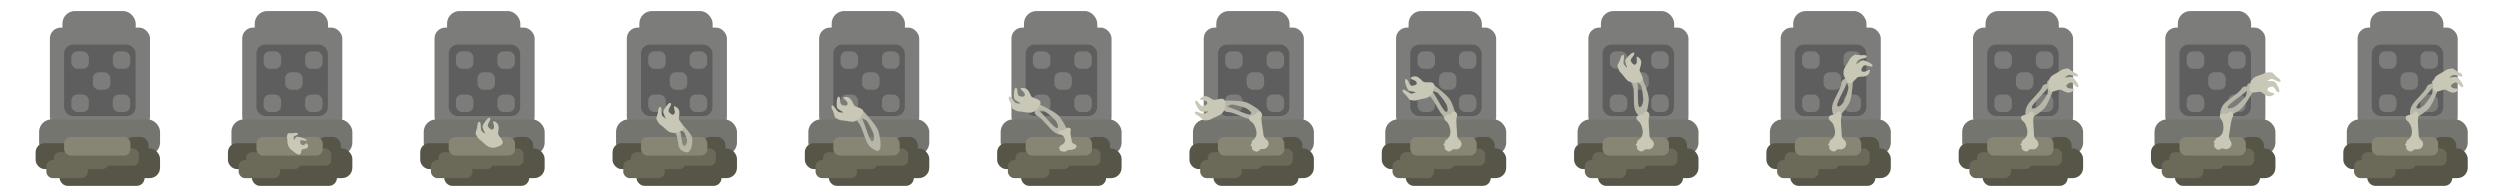 <svg xmlns="http://www.w3.org/2000/svg" viewBox="0 0 1300 100"><defs><style>.cls-1{fill:#7c7c7b;}.cls-2{fill:#757570;}.cls-3{fill:#5e5e5e;}.cls-4{fill:#565547;}.cls-5{fill:#6b6958;}.cls-6{fill:#878574;}.cls-7{fill:#c9c7b5;}.cls-8{fill:#b7b6a9;}</style></defs><title>skelehandboo</title><g id="Layer_1" data-name="Layer 1"><rect class="cls-1" x="25.95" y="14.35" width="52.05" height="52.05" rx="5.64" ry="5.64"/><rect class="cls-1" x="32.47" y="5.74" width="38.1" height="18.65" rx="6.5" ry="6.5"/><rect class="cls-2" x="20.34" y="62.08" width="62.89" height="18.53" rx="6.46" ry="6.46"/><rect class="cls-3" x="33.33" y="23.2" width="37.16" height="37.16" rx="4.65" ry="4.65"/><rect class="cls-1" x="37.1" y="26.7" width="9.09" height="9.09" rx="3.17" ry="3.17"/><rect class="cls-1" x="58.64" y="49.14" width="9.09" height="9.09" rx="3.17" ry="3.17"/><rect class="cls-1" x="48.28" y="37.58" width="9.09" height="9.09" rx="3.17" ry="3.17"/><rect class="cls-1" x="58.64" y="26.7" width="9.09" height="9.09" rx="3.17" ry="3.17"/><rect class="cls-1" x="37.1" y="49.14" width="9.09" height="9.09" rx="3.17" ry="3.17"/><rect class="cls-4" x="18.52" y="74.45" width="24.95" height="13.48" rx="4.7" ry="4.7"/><rect class="cls-4" x="35.03" y="71.34" width="32.71" height="18.41" rx="6.41" ry="6.41"/><rect class="cls-4" x="57.37" y="77.19" width="25.85" height="15.43" rx="5.38" ry="5.38"/><rect class="cls-4" x="65.2" y="71.2" width="12.03" height="12.03" rx="4.19" ry="4.19"/><rect class="cls-4" x="31" y="84.9" width="44.18" height="11.74" rx="4.09" ry="4.09"/><rect class="cls-5" x="24.1" y="83.23" width="21.58" height="9.39" rx="3.27" ry="3.27"/><rect class="cls-5" x="51.97" y="77.22" width="20.29" height="8.96" rx="3.12" ry="3.12"/><rect class="cls-5" x="27.99" y="79.13" width="28.34" height="8.8" rx="3.07" ry="3.07"/><rect class="cls-6" x="33.33" y="71.2" width="34.51" height="9.68" rx="3.38" ry="3.38"/><rect class="cls-1" x="125.95" y="14.35" width="52.05" height="52.05" rx="5.64" ry="5.64"/><rect class="cls-1" x="132.47" y="5.74" width="38.1" height="18.65" rx="6.5" ry="6.5"/><rect class="cls-2" x="120.34" y="62.08" width="62.89" height="18.53" rx="6.46" ry="6.46"/><rect class="cls-3" x="133.33" y="23.2" width="37.16" height="37.16" rx="4.65" ry="4.65"/><rect class="cls-1" x="137.1" y="26.7" width="9.09" height="9.09" rx="3.17" ry="3.17"/><rect class="cls-1" x="158.64" y="49.14" width="9.09" height="9.09" rx="3.17" ry="3.17"/><rect class="cls-1" x="148.28" y="37.58" width="9.09" height="9.09" rx="3.17" ry="3.17"/><rect class="cls-1" x="158.64" y="26.7" width="9.09" height="9.09" rx="3.17" ry="3.17"/><rect class="cls-1" x="137.1" y="49.14" width="9.09" height="9.09" rx="3.17" ry="3.17"/><rect class="cls-4" x="118.52" y="74.45" width="24.95" height="13.48" rx="4.7" ry="4.7"/><rect class="cls-4" x="135.03" y="71.34" width="32.71" height="18.41" rx="6.41" ry="6.41"/><rect class="cls-4" x="157.37" y="77.19" width="25.85" height="15.43" rx="5.38" ry="5.38"/><rect class="cls-4" x="165.2" y="71.2" width="12.03" height="12.03" rx="4.19" ry="4.19"/><rect class="cls-4" x="131" y="84.9" width="44.18" height="11.74" rx="4.09" ry="4.09"/><rect class="cls-5" x="124.1" y="83.23" width="21.58" height="9.39" rx="3.27" ry="3.27"/><rect class="cls-5" x="151.97" y="77.22" width="20.29" height="8.96" rx="3.12" ry="3.12"/><rect class="cls-5" x="127.99" y="79.13" width="28.34" height="8.8" rx="3.07" ry="3.07"/><rect class="cls-6" x="133.33" y="71.2" width="34.51" height="9.68" rx="3.38" ry="3.38"/></g><g id="Layer_2" data-name="Layer 2"><path class="cls-7" d="M153.41,79.4c4,2.92,2.68-1.35,3.78-1.73s3.52-.12,2.88-2.25-1.27.2-2.53.06-1.51-1.13-1.43-2.17,3.34.45,3.4-.37-4.63-2-5.21-1.83S153,73,153,73s-.6-1.23-.29-1.83,2.85-1,2.12-1.72-2.35-.19-2.35-.19l-2.59,0a3,3,0,0,0-.65,2.32c.31,1.15.09,3.54.85,4.55S150.28,77.12,153.41,79.4Z"/><rect class="cls-1" x="225.95" y="14.35" width="52.05" height="52.05" rx="5.64" ry="5.64"/><rect class="cls-1" x="232.47" y="5.74" width="38.1" height="18.65" rx="6.5" ry="6.5"/><rect class="cls-2" x="220.34" y="62.08" width="62.89" height="18.53" rx="6.46" ry="6.46"/><rect class="cls-3" x="233.33" y="23.2" width="37.16" height="37.16" rx="4.65" ry="4.65"/><rect class="cls-1" x="237.1" y="26.7" width="9.09" height="9.09" rx="3.17" ry="3.17"/><rect class="cls-1" x="258.64" y="49.14" width="9.09" height="9.09" rx="3.17" ry="3.17"/><rect class="cls-1" x="248.28" y="37.58" width="9.09" height="9.09" rx="3.17" ry="3.17"/><rect class="cls-1" x="258.64" y="26.7" width="9.09" height="9.09" rx="3.17" ry="3.17"/><rect class="cls-1" x="237.1" y="49.14" width="9.09" height="9.09" rx="3.17" ry="3.17"/><rect class="cls-4" x="218.52" y="74.45" width="24.95" height="13.48" rx="4.7" ry="4.7"/><rect class="cls-4" x="235.03" y="71.34" width="32.71" height="18.41" rx="6.41" ry="6.41"/><rect class="cls-4" x="257.37" y="77.19" width="25.85" height="15.43" rx="5.38" ry="5.38"/><rect class="cls-4" x="265.2" y="71.2" width="12.03" height="12.03" rx="4.19" ry="4.19"/><rect class="cls-4" x="231" y="84.9" width="44.18" height="11.74" rx="4.09" ry="4.09"/><rect class="cls-5" x="224.1" y="83.23" width="21.58" height="9.39" rx="3.27" ry="3.27"/><rect class="cls-5" x="251.97" y="77.22" width="20.29" height="8.96" rx="3.12" ry="3.12"/><rect class="cls-5" x="227.99" y="79.13" width="28.34" height="8.8" rx="3.07" ry="3.07"/><rect class="cls-6" x="233.33" y="71.2" width="34.51" height="9.68" rx="3.38" ry="3.38"/><path class="cls-7" d="M259.49,76c4.62-1.8-.47-4.8-.47-6.59s1.17-4.5-1.37-6-.25,1.8-.86,3.21-1.78.65-2.87-.6,1.71-3.66.85-4.64-3.87,3.57-3.89,4.47,1.52,3.66,1.52,3.66a4.51,4.51,0,0,1-2.08-1.64c-.53-1,0-4.64-1.07-4.51s-1.07,2.72-1.07,2.72l-.93,3.24s.91,2.48,2.27,3.34,3.86,3.76,5.22,3.91S255.88,77.41,259.49,76Z"/><rect class="cls-1" x="325.95" y="14.35" width="52.05" height="52.05" rx="5.64" ry="5.64"/><rect class="cls-1" x="332.47" y="5.74" width="38.1" height="18.65" rx="6.5" ry="6.5"/><rect class="cls-2" x="320.34" y="62.08" width="62.89" height="18.53" rx="6.46" ry="6.46"/><rect class="cls-3" x="333.33" y="23.2" width="37.16" height="37.16" rx="4.65" ry="4.65"/><rect class="cls-1" x="337.1" y="26.7" width="9.09" height="9.09" rx="3.17" ry="3.17"/><rect class="cls-1" x="358.64" y="49.14" width="9.09" height="9.09" rx="3.17" ry="3.17"/><rect class="cls-1" x="348.28" y="37.58" width="9.09" height="9.09" rx="3.17" ry="3.17"/><rect class="cls-1" x="358.64" y="26.7" width="9.09" height="9.09" rx="3.17" ry="3.17"/><rect class="cls-1" x="337.1" y="49.14" width="9.09" height="9.09" rx="3.17" ry="3.17"/><rect class="cls-4" x="318.52" y="74.45" width="24.95" height="13.48" rx="4.7" ry="4.7"/><rect class="cls-4" x="335.03" y="71.34" width="32.71" height="18.41" rx="6.41" ry="6.41"/><rect class="cls-4" x="357.37" y="77.19" width="25.85" height="15.43" rx="5.38" ry="5.38"/><rect class="cls-4" x="365.2" y="71.2" width="12.03" height="12.03" rx="4.19" ry="4.19"/><rect class="cls-4" x="331" y="84.9" width="44.18" height="11.74" rx="4.09" ry="4.09"/><rect class="cls-5" x="324.1" y="83.23" width="21.58" height="9.39" rx="3.27" ry="3.27"/><rect class="cls-5" x="351.97" y="77.22" width="20.29" height="8.96" rx="3.12" ry="3.12"/><rect class="cls-5" x="327.99" y="79.13" width="28.34" height="8.8" rx="3.07" ry="3.07"/><rect class="cls-6" x="333.33" y="71.2" width="34.51" height="9.68" rx="3.38" ry="3.38"/><path class="cls-8" d="M356.41,79.11c-3.38-1.06-3.48-2.83-3.85-5.19s-.59-3.85-1.3-4.59.48-2.8,1.76-2.39,1.26,8.33,2.48,8.84,2-2.1,1.7-3.22a16.78,16.78,0,0,0-1.42-3.76c-.77-1.35-7.09-1.43-4.14-3s3.79-.46,4.57.46,3.75,4,3.81,6S359.61,80.12,356.41,79.11Z"/><path class="cls-7" d="M353.49,68.26c4.62-1.8-.47-4.8-.47-6.59s1.17-4.5-1.37-6-.25,1.8-.86,3.21-1.78.65-2.87-.6,1.71-3.66.85-4.64-3.87,3.57-3.89,4.47,1.52,3.66,1.52,3.66a4.51,4.51,0,0,1-2.08-1.64c-.53-1,0-4.64-1.07-4.51s-1.07,2.72-1.07,2.72l-.93,3.24s.91,2.48,2.27,3.34,3.86,3.76,5.22,3.91S349.88,69.67,353.49,68.26Z"/><rect class="cls-1" x="425.95" y="14.35" width="52.05" height="52.05" rx="5.64" ry="5.64"/><rect class="cls-1" x="432.47" y="5.74" width="38.1" height="18.65" rx="6.5" ry="6.5"/><rect class="cls-2" x="420.34" y="62.08" width="62.89" height="18.53" rx="6.46" ry="6.46"/><rect class="cls-3" x="433.33" y="23.2" width="37.16" height="37.16" rx="4.65" ry="4.65"/><rect class="cls-1" x="437.1" y="26.7" width="9.09" height="9.09" rx="3.17" ry="3.17"/><rect class="cls-1" x="458.64" y="49.14" width="9.09" height="9.09" rx="3.17" ry="3.17"/><rect class="cls-1" x="448.28" y="37.58" width="9.09" height="9.09" rx="3.17" ry="3.17"/><rect class="cls-1" x="458.64" y="26.7" width="9.09" height="9.09" rx="3.17" ry="3.17"/><rect class="cls-1" x="437.1" y="49.14" width="9.09" height="9.09" rx="3.17" ry="3.17"/><rect class="cls-4" x="418.52" y="74.45" width="24.95" height="13.48" rx="4.7" ry="4.7"/><rect class="cls-4" x="435.03" y="71.34" width="32.71" height="18.41" rx="6.41" ry="6.41"/><rect class="cls-4" x="457.37" y="77.19" width="25.85" height="15.43" rx="5.38" ry="5.38"/><rect class="cls-4" x="465.2" y="71.2" width="12.03" height="12.03" rx="4.19" ry="4.19"/><rect class="cls-4" x="431" y="84.9" width="44.18" height="11.74" rx="4.09" ry="4.09"/><rect class="cls-5" x="424.1" y="83.23" width="21.58" height="9.39" rx="3.27" ry="3.27"/><rect class="cls-5" x="451.97" y="77.22" width="20.29" height="8.96" rx="3.12" ry="3.12"/><rect class="cls-5" x="427.99" y="79.13" width="28.34" height="8.8" rx="3.07" ry="3.07"/><rect class="cls-6" x="433.33" y="71.2" width="34.51" height="9.68" rx="3.38" ry="3.38"/><path class="cls-8" d="M455.48,78.25c-4.06-1.73-4.8-4.31-6.07-7.77s-2-5.63-3.09-6.76-.5-4.06,1-3.38,4.4,12.19,5.92,13,1.45-3,.67-4.6A40.72,40.72,0,0,0,451,63.19c-1.33-2-8.21-2.45-5.58-4.55s3.95-.46,5.12.92,5.54,6.05,6.32,8.93S459.32,79.89,455.48,78.25Z"/><path class="cls-7" d="M448.14,60c2.9-4-3-3.78-4-5.27s-1.47-4.41-4.43-4.32.77,1.65,1,3.17-1.14,1.51-2.73,1.06-.55-4-1.8-4.36-1.31,5.1-.84,5.87,3.26,2.25,3.26,2.25a4.51,4.51,0,0,1-2.63-.25c-1-.58-2.54-3.88-3.35-3.21s.58,2.87.58,2.87l1,3.23s2.11,1.59,3.72,1.58,5.28,1.06,6.5.45S445.87,63.19,448.14,60Z"/><rect class="cls-1" x="525.95" y="14.35" width="52.05" height="52.05" rx="5.64" ry="5.64"/><rect class="cls-1" x="532.47" y="5.74" width="38.1" height="18.65" rx="6.5" ry="6.5"/><rect class="cls-2" x="520.34" y="62.08" width="62.89" height="18.53" rx="6.46" ry="6.46"/><rect class="cls-3" x="533.33" y="23.2" width="37.16" height="37.16" rx="4.65" ry="4.65"/><rect class="cls-1" x="537.1" y="26.7" width="9.09" height="9.09" rx="3.17" ry="3.17"/><rect class="cls-1" x="558.64" y="49.14" width="9.09" height="9.09" rx="3.17" ry="3.17"/><rect class="cls-1" x="548.28" y="37.58" width="9.09" height="9.09" rx="3.17" ry="3.17"/><rect class="cls-1" x="558.64" y="26.7" width="9.09" height="9.09" rx="3.17" ry="3.17"/><rect class="cls-1" x="537.1" y="49.14" width="9.09" height="9.09" rx="3.17" ry="3.17"/><rect class="cls-4" x="518.52" y="74.45" width="24.95" height="13.48" rx="4.7" ry="4.7"/><rect class="cls-4" x="535.03" y="71.34" width="32.71" height="18.41" rx="6.41" ry="6.41"/><rect class="cls-4" x="557.37" y="77.19" width="25.85" height="15.43" rx="5.38" ry="5.38"/><rect class="cls-4" x="565.2" y="71.2" width="12.03" height="12.03" rx="4.19" ry="4.19"/><rect class="cls-4" x="531" y="84.9" width="44.18" height="11.74" rx="4.09" ry="4.09"/><rect class="cls-5" x="524.1" y="83.23" width="21.58" height="9.39" rx="3.27" ry="3.27"/><rect class="cls-5" x="551.97" y="77.22" width="20.29" height="8.96" rx="3.12" ry="3.12"/><rect class="cls-5" x="527.99" y="79.13" width="28.34" height="8.8" rx="3.07" ry="3.07"/><rect class="cls-6" x="533.33" y="71.2" width="34.51" height="9.68" rx="3.38" ry="3.38"/><path class="cls-8" d="M553.33,70.23c-4.41-.07-6.08-2.17-8.56-4.89s-4-4.44-5.42-5.08-2-3.56-.32-3.52,8.69,9.62,10.4,9.8.22-3.28-1.12-4.51a40.72,40.72,0,0,0-4.8-4c-2-1.36-8.53.84-6.88-2.1s3.48-1.92,5.09-1.09,7.41,3.51,9.23,5.87S557.51,70.29,553.33,70.23Z"/><path class="cls-7" d="M540.29,55.34c2.9-4-3-3.78-4-5.27s-1.47-4.41-4.43-4.32.77,1.65,1,3.17-1.14,1.51-2.73,1.06-.55-4-1.8-4.36-1.31,5.1-.84,5.87,3.26,2.25,3.26,2.25a4.51,4.51,0,0,1-2.63-.25c-1-.58-2.54-3.88-3.35-3.21s.58,2.87.58,2.87l1,3.23s2.11,1.59,3.72,1.58,5.28,1.06,6.5.45S538,58.48,540.29,55.34Z"/><path class="cls-7" d="M551.11,77.61c-.13.56.38,1,1.87,1.23s1.7-.82,3.24-.93h0a5.26,5.26,0,0,0,.79,0c1.62-.16,2.86-1,2.78-1.9,0-.47-.46-.85-1.07-1.08l-.06-.07s-1.31-.43-1.36-1.44-1-4.61-.55-5.44-.32-1.69-1.45-1.56-1.35,1-2,1.11-3.35.48-3,1.38,1.59.73,2.51,1.82,1.53,2.64.38,3.76l-.69.65c-.9.3-1.51.86-1.45,1.43C549.54,77.28,551.24,77.05,551.11,77.61Z"/><rect class="cls-1" x="625.95" y="14.35" width="52.05" height="52.05" rx="5.64" ry="5.64"/><rect class="cls-1" x="632.47" y="5.74" width="38.1" height="18.65" rx="6.5" ry="6.5"/><rect class="cls-2" x="620.34" y="62.08" width="62.89" height="18.53" rx="6.46" ry="6.46"/><rect class="cls-3" x="633.33" y="23.2" width="37.16" height="37.16" rx="4.65" ry="4.65"/><rect class="cls-1" x="637.1" y="26.7" width="9.09" height="9.09" rx="3.17" ry="3.17"/><rect class="cls-1" x="658.64" y="49.14" width="9.09" height="9.09" rx="3.17" ry="3.17"/><rect class="cls-1" x="648.28" y="37.58" width="9.09" height="9.09" rx="3.17" ry="3.17"/><rect class="cls-1" x="658.64" y="26.7" width="9.09" height="9.09" rx="3.17" ry="3.17"/><rect class="cls-1" x="637.1" y="49.14" width="9.09" height="9.09" rx="3.17" ry="3.17"/><rect class="cls-4" x="618.52" y="74.45" width="24.95" height="13.48" rx="4.7" ry="4.7"/><rect class="cls-4" x="635.03" y="71.34" width="32.71" height="18.41" rx="6.41" ry="6.41"/><rect class="cls-4" x="657.37" y="77.19" width="25.85" height="15.43" rx="5.38" ry="5.38"/><rect class="cls-4" x="665.2" y="71.2" width="12.03" height="12.03" rx="4.19" ry="4.19"/><rect class="cls-4" x="631" y="84.9" width="44.18" height="11.74" rx="4.09" ry="4.09"/><rect class="cls-5" x="624.1" y="83.23" width="21.58" height="9.39" rx="3.27" ry="3.27"/><rect class="cls-5" x="651.97" y="77.22" width="20.29" height="8.96" rx="3.12" ry="3.12"/><rect class="cls-5" x="627.99" y="79.13" width="28.34" height="8.8" rx="3.07" ry="3.07"/><rect class="cls-6" x="633.33" y="71.2" width="34.51" height="9.68" rx="3.38" ry="3.38"/><path class="cls-8" d="M655.28,61.1c-4,1.87-6.41.71-9.84-.65s-5.56-2.23-7.09-2.2-3.36-2.33-1.83-3,12,4.85,13.64,4.26-1.23-3-3-3.57a40.72,40.72,0,0,0-6.09-1.53c-2.38-.35-7.31,4.49-7.11,1.12s2.29-3.25,4.1-3.21,8.2-.09,10.87,1.24S659.07,59.33,655.28,61.1Z"/><path class="cls-7" d="M637.09,54.12c.24-5-4.58-1.53-6.21-2.25s-3.63-2.9-6.07-1.21,1.54,1,2.58,2.1-.13,1.89-1.71,2.38-2.64-3.05-3.89-2.67,1.68,5,2.5,5.38,4,.1,4,.1a4.51,4.51,0,0,1-2.34,1.23c-1.16.06-4.24-1.87-4.56-.86s2.05,2.08,2.05,2.08L626,62.57s2.63.18,4-.71,5-2,5.69-3.17S636.9,58,637.09,54.12Z"/><path class="cls-7" d="M651,76.59c-.09.94.45,1.79,2,2.21s1.66-1.27,3.2-1.35h0a3.16,3.16,0,0,0,.79,0,2.85,2.85,0,0,0,2.66-3,2.64,2.64,0,0,0-1.15-1.91l-.07-.12a3.36,3.36,0,0,1-1.47-2.52c-.12-1.71-1.35-7.86-.93-9.22s-.44-2.88-1.57-2.73-1.29,1.57-2,1.72-3.34.58-2.93,2.12,1.66,1.34,2.66,3.24,1.73,4.57.64,6.38c-.23.39-.46.73-.65,1a2.35,2.35,0,0,0-1.36,2.32C649.4,75.91,651.1,75.64,651,76.59Z"/><rect class="cls-1" x="725.95" y="14.35" width="52.05" height="52.05" rx="5.64" ry="5.64"/><rect class="cls-1" x="732.47" y="5.74" width="38.1" height="18.65" rx="6.5" ry="6.5"/><rect class="cls-2" x="720.34" y="62.08" width="62.89" height="18.53" rx="6.46" ry="6.46"/><rect class="cls-3" x="733.33" y="23.2" width="37.16" height="37.16" rx="4.65" ry="4.65"/><rect class="cls-1" x="737.1" y="26.7" width="9.09" height="9.09" rx="3.17" ry="3.17"/><rect class="cls-1" x="758.64" y="49.14" width="9.09" height="9.09" rx="3.17" ry="3.17"/><rect class="cls-1" x="748.28" y="37.58" width="9.09" height="9.09" rx="3.17" ry="3.17"/><rect class="cls-1" x="758.64" y="26.7" width="9.09" height="9.09" rx="3.17" ry="3.17"/><rect class="cls-1" x="737.1" y="49.14" width="9.09" height="9.09" rx="3.17" ry="3.17"/><rect class="cls-4" x="718.52" y="74.45" width="24.95" height="13.48" rx="4.7" ry="4.7"/><rect class="cls-4" x="735.03" y="71.34" width="32.71" height="18.41" rx="6.41" ry="6.41"/><rect class="cls-4" x="757.37" y="77.19" width="25.85" height="15.43" rx="5.38" ry="5.38"/><rect class="cls-4" x="765.2" y="71.2" width="12.03" height="12.03" rx="4.19" ry="4.19"/><rect class="cls-4" x="731" y="84.9" width="44.18" height="11.74" rx="4.09" ry="4.09"/><rect class="cls-5" x="724.1" y="83.23" width="21.58" height="9.39" rx="3.27" ry="3.27"/><rect class="cls-5" x="751.97" y="77.22" width="20.29" height="8.96" rx="3.12" ry="3.12"/><rect class="cls-5" x="727.99" y="79.13" width="28.34" height="8.8" rx="3.07" ry="3.07"/><rect class="cls-6" x="733.33" y="71.2" width="34.51" height="9.68" rx="3.38" ry="3.38"/><path class="cls-8" d="M754.86,62.51c-4.3-1-5.5-3.38-7.36-6.56s-3-5.18-4.25-6.09-1.22-3.9.41-3.51,6.51,11.21,8.15,11.74.9-3.16-.17-4.65a40.72,40.72,0,0,0-3.86-4.95c-1.66-1.74-8.52-.95-6.3-3.48s3.8-1.16,5.21,0,6.53,5,7.81,7.65S758.94,63.44,754.86,62.51Z"/><path class="cls-7" d="M745.67,46c1.3-4.79-4.14-2.48-5.58-3.54s-2.92-3.61-5.67-2.49,1.3,1.27,2.07,2.61-.54,1.81-2.18,2-1.92-3.55-3.22-3.44.57,5.23,1.28,5.79,3.84,1,3.84,1a4.51,4.51,0,0,1-2.55.7c-1.14-.19-3.74-2.74-4.26-1.82s1.55,2.48,1.55,2.48L733,51.89s2.53.75,4,.17,5.31-.86,6.24-1.87S744.65,49.77,745.67,46Z"/><path class="cls-7" d="M751.24,76.3c-.17.93.31,1.82,1.78,2.36s1.75-1.14,3.3-1.09h0a3.16,3.16,0,0,0,.79.09,2.85,2.85,0,0,0,2.9-2.8,2.64,2.64,0,0,0-1-2l-.06-.13a3.36,3.36,0,0,1-1.26-2.63c0-1.71-.71-7.94-.18-9.27s-.21-2.91-1.34-2.85-1.41,1.46-2.11,1.56-3.37.31-3.09,1.88,1.54,1.47,2.39,3.45,1.35,4.69.12,6.41c-.27.37-.52.69-.73,1a2.35,2.35,0,0,0-1.54,2.2C749.7,75.49,751.41,75.36,751.24,76.3Z"/><rect class="cls-1" x="825.95" y="14.35" width="52.05" height="52.05" rx="5.64" ry="5.64"/><rect class="cls-1" x="832.47" y="5.74" width="38.1" height="18.65" rx="6.5" ry="6.5"/><rect class="cls-2" x="820.34" y="62.08" width="62.89" height="18.53" rx="6.46" ry="6.46"/><rect class="cls-3" x="833.33" y="23.2" width="37.16" height="37.16" rx="4.65" ry="4.65"/><rect class="cls-1" x="837.1" y="26.7" width="9.09" height="9.09" rx="3.17" ry="3.17"/><rect class="cls-1" x="858.64" y="49.14" width="9.09" height="9.09" rx="3.17" ry="3.17"/><rect class="cls-1" x="848.28" y="37.58" width="9.09" height="9.09" rx="3.17" ry="3.17"/><rect class="cls-1" x="858.64" y="26.7" width="9.09" height="9.09" rx="3.17" ry="3.17"/><rect class="cls-1" x="837.1" y="49.14" width="9.09" height="9.09" rx="3.17" ry="3.17"/><rect class="cls-4" x="818.52" y="74.45" width="24.95" height="13.48" rx="4.7" ry="4.7"/><rect class="cls-4" x="835.03" y="71.34" width="32.71" height="18.41" rx="6.41" ry="6.41"/><rect class="cls-4" x="857.37" y="77.19" width="25.85" height="15.43" rx="5.38" ry="5.38"/><rect class="cls-4" x="865.2" y="71.2" width="12.03" height="12.03" rx="4.19" ry="4.19"/><rect class="cls-4" x="831" y="84.9" width="44.18" height="11.74" rx="4.09" ry="4.09"/><rect class="cls-5" x="824.1" y="83.23" width="21.58" height="9.39" rx="3.27" ry="3.27"/><rect class="cls-5" x="851.97" y="77.22" width="20.29" height="8.96" rx="3.12" ry="3.12"/><rect class="cls-5" x="827.99" y="79.13" width="28.34" height="8.8" rx="3.07" ry="3.07"/><rect class="cls-6" x="833.33" y="71.2" width="34.51" height="9.68" rx="3.38" ry="3.38"/><path class="cls-8" d="M852.77,60.79c-3.25-3-3.1-5.66-3.15-9.34s-.05-6-.67-7.4.88-4,2.1-2.84.1,13,1.26,14.23,2.34-2.3,2.16-4.12a40.72,40.72,0,0,0-.9-6.21c-.58-2.34-6.93-5-3.75-6.14s3.88.88,4.53,2.57,3.21,7.55,3,10.52S855.85,63.62,852.77,60.79Z"/><path class="cls-7" d="M852,42.79c4.86-1,.33-4.82.62-6.58s1.89-4.25-.35-6.18-.55,1.73-1.38,3-1.86.35-2.73-1.06,2.29-3.32,1.61-4.43-4.4,2.88-4.58,3.77.89,3.86.89,3.86a4.51,4.51,0,0,1-1.78-2c-.35-1.1.74-4.58-.31-4.63s-1.5,2.51-1.5,2.51l-1.45,3s.49,2.6,1.68,3.67,3.18,4.34,4.5,4.71S848.23,43.58,852,42.79Z"/><path class="cls-7" d="M851.24,76.3c-.17.93.31,1.82,1.78,2.36s1.75-1.14,3.3-1.09h0a3.16,3.16,0,0,0,.79.09,2.85,2.85,0,0,0,2.9-2.8,2.64,2.64,0,0,0-1-2l-.06-.13a3.36,3.36,0,0,1-1.26-2.63c0-1.71-.71-7.94-.18-9.27s-.21-2.91-1.34-2.85-1.41,1.46-2.11,1.56-3.37.31-3.09,1.88,1.54,1.47,2.39,3.45,1.35,4.69.12,6.41c-.27.37-.52.69-.73,1a2.35,2.35,0,0,0-1.54,2.2C849.7,75.49,851.41,75.36,851.24,76.3Z"/><rect class="cls-1" x="925.95" y="14.35" width="52.05" height="52.05" rx="5.64" ry="5.64"/><rect class="cls-1" x="932.47" y="5.74" width="38.1" height="18.65" rx="6.5" ry="6.5"/><rect class="cls-2" x="920.34" y="62.08" width="62.89" height="18.53" rx="6.46" ry="6.46"/><rect class="cls-3" x="933.33" y="23.2" width="37.16" height="37.16" rx="4.65" ry="4.65"/><rect class="cls-1" x="937.1" y="26.7" width="9.09" height="9.09" rx="3.17" ry="3.17"/><rect class="cls-1" x="958.64" y="49.14" width="9.09" height="9.09" rx="3.17" ry="3.17"/><rect class="cls-1" x="948.28" y="37.58" width="9.09" height="9.09" rx="3.17" ry="3.17"/><rect class="cls-1" x="958.64" y="26.7" width="9.09" height="9.09" rx="3.17" ry="3.17"/><rect class="cls-1" x="937.1" y="49.14" width="9.09" height="9.09" rx="3.17" ry="3.17"/><rect class="cls-4" x="918.52" y="74.45" width="24.95" height="13.48" rx="4.7" ry="4.7"/><rect class="cls-4" x="935.03" y="71.34" width="32.71" height="18.41" rx="6.41" ry="6.41"/><rect class="cls-4" x="957.37" y="77.19" width="25.85" height="15.43" rx="5.38" ry="5.38"/><rect class="cls-4" x="965.2" y="71.2" width="12.03" height="12.03" rx="4.19" ry="4.19"/><rect class="cls-4" x="931" y="84.9" width="44.18" height="11.74" rx="4.09" ry="4.09"/><rect class="cls-5" x="924.1" y="83.23" width="21.58" height="9.39" rx="3.27" ry="3.27"/><rect class="cls-5" x="951.97" y="77.22" width="20.29" height="8.96" rx="3.12" ry="3.12"/><rect class="cls-5" x="927.99" y="79.13" width="28.34" height="8.8" rx="3.07" ry="3.07"/><rect class="cls-6" x="933.33" y="71.2" width="34.51" height="9.68" rx="3.38" ry="3.38"/><path class="cls-8" d="M953.35,59.85c-1.56-4.12-.22-6.45,1.4-9.76s2.65-5.37,2.73-6.91,2.58-3.17,3.15-1.59-5.74,11.62-5.28,13.27,3.13-1,3.78-2.71a40.72,40.72,0,0,0,2-6c.53-2.35-3.92-7.62-.58-7.17s3.07,2.53,2.89,4.33-.53,8.18-2.06,10.74S954.83,63.76,953.35,59.85Z"/><path class="cls-7" d="M960.07,41.62c2.59,4.24,4.65-1.3,6.4-1.62s4.63.36,5.7-2.41-1.82.07-3.32-.29-.95-1.64.08-2.93,3.9,1,4.72,0-4.19-3.18-5.08-3-3.33,2.13-3.33,2.13a4.51,4.51,0,0,1,1.25-2.33c.92-.7,4.56-.84,4.25-1.85s-2.87-.57-2.87-.57l-3.36-.35s-2.28,1.33-2.9,2.82-3,4.45-2.93,5.82S958.05,38.31,960.07,41.62Z"/><path class="cls-7" d="M951.24,76.3c-.17.93.31,1.82,1.78,2.36s1.75-1.14,3.3-1.09h0a3.16,3.16,0,0,0,.79.09,2.85,2.85,0,0,0,2.9-2.8,2.64,2.64,0,0,0-1-2l-.06-.13a3.36,3.36,0,0,1-1.26-2.63c0-1.71-.71-7.94-.18-9.27s-.21-2.91-1.34-2.85-1.41,1.46-2.11,1.56-3.37.31-3.09,1.88,1.54,1.47,2.39,3.45,1.35,4.69.12,6.41c-.27.37-.52.69-.73,1a2.35,2.35,0,0,0-1.54,2.2C949.7,75.49,951.41,75.36,951.24,76.3Z"/><rect class="cls-1" x="1025.95" y="14.35" width="52.05" height="52.05" rx="5.64" ry="5.64"/><rect class="cls-1" x="1032.47" y="5.74" width="38.1" height="18.65" rx="6.5" ry="6.5"/><rect class="cls-2" x="1020.34" y="62.08" width="62.89" height="18.53" rx="6.46" ry="6.46"/><rect class="cls-3" x="1033.33" y="23.2" width="37.16" height="37.16" rx="4.65" ry="4.65"/><rect class="cls-1" x="1037.1" y="26.7" width="9.09" height="9.09" rx="3.17" ry="3.17"/><rect class="cls-1" x="1058.64" y="49.14" width="9.09" height="9.09" rx="3.17" ry="3.17"/><rect class="cls-1" x="1048.28" y="37.58" width="9.09" height="9.09" rx="3.17" ry="3.17"/><rect class="cls-1" x="1058.64" y="26.7" width="9.09" height="9.09" rx="3.17" ry="3.17"/><rect class="cls-1" x="1037.1" y="49.14" width="9.09" height="9.09" rx="3.17" ry="3.17"/><rect class="cls-4" x="1018.52" y="74.45" width="24.95" height="13.48" rx="4.7" ry="4.7"/><rect class="cls-4" x="1035.03" y="71.34" width="32.71" height="18.41" rx="6.41" ry="6.41"/><rect class="cls-4" x="1057.37" y="77.19" width="25.85" height="15.43" rx="5.38" ry="5.38"/><rect class="cls-4" x="1065.2" y="71.2" width="12.03" height="12.03" rx="4.19" ry="4.19"/><rect class="cls-4" x="1031" y="84.9" width="44.18" height="11.74" rx="4.09" ry="4.09"/><rect class="cls-5" x="1024.1" y="83.23" width="21.58" height="9.39" rx="3.27" ry="3.27"/><rect class="cls-5" x="1051.97" y="77.22" width="20.29" height="8.96" rx="3.12" ry="3.12"/><rect class="cls-5" x="1027.99" y="79.13" width="28.34" height="8.8" rx="3.07" ry="3.07"/><rect class="cls-6" x="1033.33" y="71.2" width="34.51" height="9.68" rx="3.38" ry="3.38"/><path class="cls-8" d="M1053.22,60c-.32-4.4,1.63-6.24,4.12-9s4.07-4.39,4.59-5.84,3.38-2.3,3.48-.63-8.82,9.49-8.85,11.22,3.28-.07,4.4-1.51a40.72,40.72,0,0,0,3.6-5.14c1.18-2.1-1.58-8.43,1.49-7s2.22,3.3,1.53,5-2.84,7.69-5,9.71S1053.52,64.17,1053.22,60Z"/><path class="cls-7" d="M1065.21,45c.21,5,4.7,1.11,6.39,1.69s3.88,2.56,6.16.66-1.62-.82-2.76-1.86,0-1.89,1.49-2.52,2.9,2.8,4.11,2.31-2.12-4.81-3-5.13-3.95.25-3.95.25a4.51,4.51,0,0,1,2.22-1.44c1.15-.17,4.4,1.48,4.62.45s-2.23-1.89-2.23-1.89l-2.77-1.93s-2.64.06-3.9,1.06-4.8,2.43-5.38,3.67S1065,41.09,1065.21,45Z"/><path class="cls-7" d="M1051.24,76.3c-.17.93.31,1.82,1.78,2.36s1.75-1.14,3.3-1.09h0a3.16,3.16,0,0,0,.79.09,2.85,2.85,0,0,0,2.9-2.8,2.64,2.64,0,0,0-1-2l-.06-.13a3.36,3.36,0,0,1-1.26-2.63c0-1.71-.71-7.94-.18-9.27s-.21-2.91-1.34-2.85-1.41,1.46-2.11,1.56-3.37.31-3.09,1.88,1.54,1.47,2.39,3.45,1.35,4.69.12,6.41c-.27.37-.52.69-.73,1a2.35,2.35,0,0,0-1.54,2.2C1049.7,75.49,1051.41,75.36,1051.24,76.3Z"/><rect class="cls-1" x="1125.95" y="14.35" width="52.05" height="52.05" rx="5.64" ry="5.64"/><rect class="cls-1" x="1132.47" y="5.74" width="38.1" height="18.65" rx="6.5" ry="6.5"/><rect class="cls-2" x="1120.34" y="62.08" width="62.89" height="18.53" rx="6.46" ry="6.46"/><rect class="cls-3" x="1133.33" y="23.2" width="37.16" height="37.16" rx="4.65" ry="4.65"/><rect class="cls-1" x="1137.1" y="26.7" width="9.09" height="9.09" rx="3.17" ry="3.17"/><rect class="cls-1" x="1158.64" y="49.14" width="9.09" height="9.09" rx="3.17" ry="3.17"/><rect class="cls-1" x="1148.28" y="37.58" width="9.09" height="9.09" rx="3.17" ry="3.17"/><rect class="cls-1" x="1158.64" y="26.7" width="9.09" height="9.09" rx="3.17" ry="3.17"/><rect class="cls-1" x="1137.1" y="49.14" width="9.09" height="9.09" rx="3.17" ry="3.17"/><rect class="cls-4" x="1118.52" y="74.45" width="24.95" height="13.48" rx="4.7" ry="4.7"/><rect class="cls-4" x="1135.03" y="71.34" width="32.71" height="18.41" rx="6.41" ry="6.41"/><rect class="cls-4" x="1157.37" y="77.19" width="25.85" height="15.43" rx="5.38" ry="5.38"/><rect class="cls-4" x="1165.2" y="71.2" width="12.03" height="12.03" rx="4.19" ry="4.19"/><rect class="cls-4" x="1131" y="84.9" width="44.18" height="11.74" rx="4.09" ry="4.09"/><rect class="cls-5" x="1124.1" y="83.23" width="21.58" height="9.39" rx="3.27" ry="3.27"/><rect class="cls-5" x="1151.97" y="77.22" width="20.29" height="8.96" rx="3.12" ry="3.12"/><rect class="cls-5" x="1127.99" y="79.13" width="28.34" height="8.8" rx="3.07" ry="3.07"/><rect class="cls-6" x="1133.33" y="71.2" width="34.51" height="9.68" rx="3.38" ry="3.38"/><path class="cls-8" d="M1154.46,59.06c.46-4.38,2.71-5.86,5.64-8.09s4.78-3.61,5.55-4.94,3.73-1.67,3.53,0-10.35,7.79-10.69,9.48,3.24.51,4.6-.71a40.72,40.72,0,0,0,4.45-4.42c1.53-1.86-.07-8.57,2.71-6.67s1.6,3.64.63,5.17-4.16,7.07-6.67,8.66S1154,63.21,1154.46,59.06Z"/><path class="cls-7" d="M1169.8,45.18c-.62,4.93,4.45,1.88,6,2.72s3.4,3.17,6,1.67-1.46-1.08-2.41-2.29.28-1.87,1.89-2.24,2.4,3.25,3.67,3-1.29-5.1-2.08-5.55-3.94-.41-3.94-.41a4.51,4.51,0,0,1,2.43-1c1.16,0,4.09,2.19,4.48,1.21s-1.88-2.24-1.88-2.24l-2.41-2.36s-2.61-.38-4,.4-5.14,1.6-5.92,2.72S1170.28,41.34,1169.8,45.18Z"/><path class="cls-7" d="M1151.47,74.92c-.36.88-.08,1.84,1.25,2.68s2-.74,3.45-.37h0a3.16,3.16,0,0,0,.75.25,2.85,2.85,0,0,0,3.42-2.13,2.64,2.64,0,0,0-.55-2.16l0-.14a3.36,3.36,0,0,1-.68-2.84c.38-1.67,1-7.91,1.76-9.1s.41-2.88-.71-3.07-1.68,1.14-2.39,1.08-3.36-.4-3.42,1.19,1.2,1.76,1.61,3.87.34,4.87-1.22,6.29c-.34.31-.65.57-.92.81a2.35,2.35,0,0,0-2,1.83C1150.13,73.82,1151.83,74,1151.47,74.92Z"/><rect class="cls-1" x="1225.95" y="14.35" width="52.05" height="52.05" rx="5.64" ry="5.64"/><rect class="cls-1" x="1232.47" y="5.74" width="38.1" height="18.65" rx="6.5" ry="6.5"/><rect class="cls-2" x="1220.34" y="62.08" width="62.89" height="18.53" rx="6.46" ry="6.46"/><rect class="cls-3" x="1233.33" y="23.2" width="37.16" height="37.16" rx="4.65" ry="4.65"/><rect class="cls-1" x="1237.1" y="26.7" width="9.09" height="9.09" rx="3.17" ry="3.17"/><rect class="cls-1" x="1258.64" y="49.14" width="9.09" height="9.09" rx="3.17" ry="3.17"/><rect class="cls-1" x="1248.28" y="37.58" width="9.09" height="9.09" rx="3.17" ry="3.17"/><rect class="cls-1" x="1258.64" y="26.7" width="9.09" height="9.09" rx="3.17" ry="3.17"/><rect class="cls-1" x="1237.1" y="49.14" width="9.09" height="9.09" rx="3.17" ry="3.17"/><rect class="cls-4" x="1218.52" y="74.45" width="24.95" height="13.48" rx="4.7" ry="4.7"/><rect class="cls-4" x="1235.03" y="71.34" width="32.71" height="18.41" rx="6.41" ry="6.41"/><rect class="cls-4" x="1257.37" y="77.19" width="25.85" height="15.43" rx="5.38" ry="5.38"/><rect class="cls-4" x="1265.2" y="71.2" width="12.03" height="12.03" rx="4.19" ry="4.19"/><rect class="cls-4" x="1231" y="84.9" width="44.18" height="11.74" rx="4.09" ry="4.09"/><rect class="cls-5" x="1224.1" y="83.23" width="21.58" height="9.39" rx="3.27" ry="3.27"/><rect class="cls-5" x="1251.97" y="77.22" width="20.29" height="8.96" rx="3.12" ry="3.12"/><rect class="cls-5" x="1227.99" y="79.13" width="28.34" height="8.8" rx="3.07" ry="3.07"/><rect class="cls-6" x="1233.33" y="71.2" width="34.51" height="9.68" rx="3.38" ry="3.38"/><path class="cls-8" d="M1253.22,60c-.32-4.4,1.63-6.24,4.12-9s4.07-4.39,4.59-5.84,3.38-2.3,3.48-.63-8.82,9.49-8.85,11.22,3.28-.07,4.4-1.51a40.72,40.72,0,0,0,3.6-5.14c1.18-2.1-1.58-8.43,1.49-7s2.22,3.3,1.53,5-2.84,7.69-5,9.71S1253.52,64.17,1253.22,60Z"/><path class="cls-7" d="M1265.21,45c.21,5,4.7,1.11,6.39,1.69s3.88,2.56,6.16.66-1.62-.82-2.76-1.86,0-1.89,1.49-2.52,2.9,2.8,4.11,2.31-2.12-4.81-3-5.13-3.95.25-3.95.25a4.51,4.51,0,0,1,2.22-1.44c1.15-.17,4.4,1.48,4.62.45s-2.23-1.89-2.23-1.89l-2.77-1.93s-2.64.06-3.9,1.06-4.8,2.43-5.38,3.67S1265,41.09,1265.21,45Z"/><path class="cls-7" d="M1251.24,76.3c-.17.93.31,1.82,1.78,2.36s1.75-1.14,3.3-1.09h0a3.16,3.16,0,0,0,.79.09,2.85,2.85,0,0,0,2.9-2.8,2.64,2.64,0,0,0-1-2l-.06-.13a3.36,3.36,0,0,1-1.26-2.63c0-1.71-.71-7.94-.18-9.27s-.21-2.91-1.34-2.85-1.41,1.46-2.11,1.56-3.37.31-3.09,1.88,1.54,1.47,2.39,3.45,1.35,4.69.12,6.41c-.27.37-.52.69-.73,1a2.35,2.35,0,0,0-1.54,2.2C1249.7,75.49,1251.41,75.36,1251.24,76.3Z"/></g></svg>